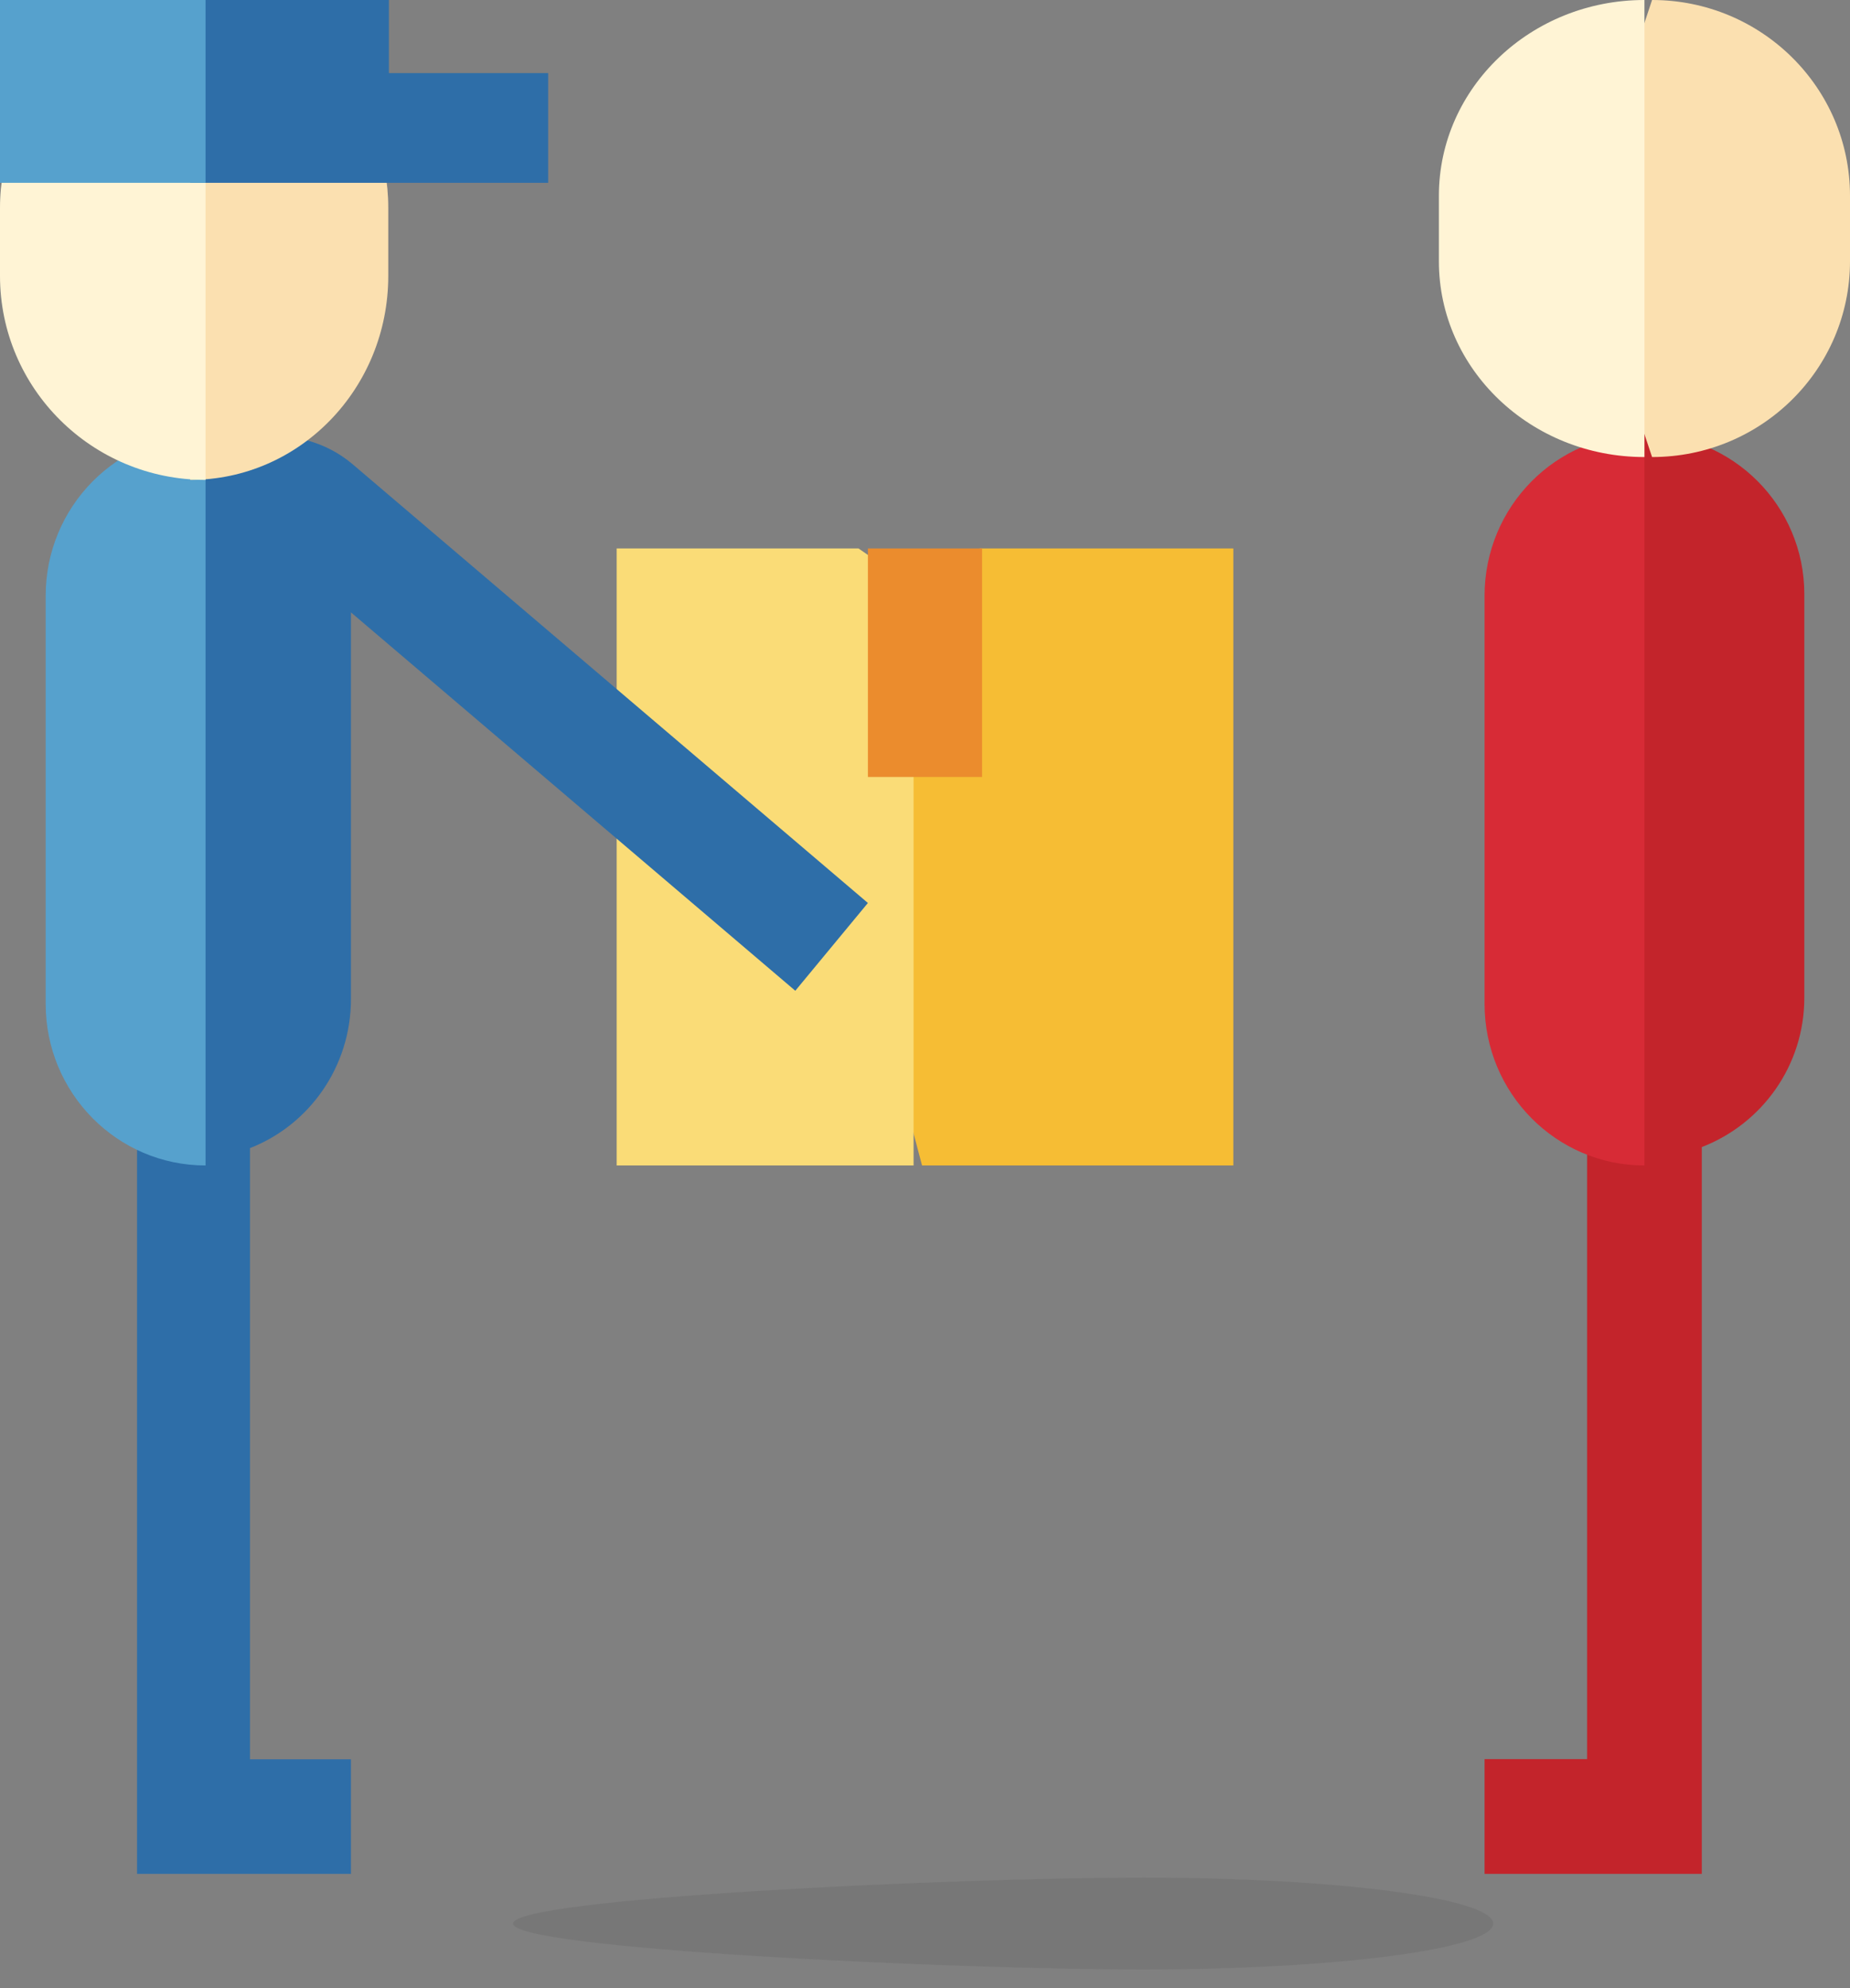 <?xml version="1.0" encoding="UTF-8"?>
<svg id="deliver" viewBox="0 0 81 87" version="1.1" xmlns="http://www.w3.org/2000/svg" xmlns:xlink="http://www.w3.org/1999/xlink">
    <rect x="0" y="0" width="81" height="87" fill="#808080" stroke="none"/>
    <defs></defs>
    <g id="Symbols" stroke="none" stroke-width="1" fill="none" fill-rule="evenodd">
        <g id="modal/illustration/2">
            <g id="deliver">
                <g id="Shadow" transform="translate(22, 82)" fill="#2D2D2D" fill-rule="nonzero" opacity="0.1">
                    <path d="M0.462,2.175 C0.462,1.064 19.591,0.165 28.053,0.165 C36.516,0.165 43.378,1.064 43.378,2.175 C43.378,3.285 36.516,4.184 28.053,4.184 C19.591,4.184 0.462,3.285 0.462,2.175 Z" id="Shape"></path>
                </g>
                <g>
                    <polyline id="Fill-1" fill="#F6BD34" points="54 24 42.898 24 40.371 25.669 37 38.273 40.371 51 54 51 54 24"></polyline>
                    <polyline id="Fill-2" fill="#FADC77" points="27 24 27 51 40 51 40 25.669 37.589 24 27 24"></polyline>
                    <polygon id="Fill-3" fill="#EB8C2D" points="38 34 43 34 43 24 38 24"></polygon>
                    <path d="M15.366,43.716 L15.366,26.797 L34.821,43.355 L38,39.514 L15.416,20.295 C13.283,18.509 10.53,19.091 8.472,19.091 L6,45.691 L6,82 L15.366,82 L15.366,76.986 L10.945,76.986 L10.945,50.241 C13.53,49.233 15.366,46.693 15.366,43.716" id="Fill-4" fill="#2E6EA8"></path>
                    <path d="M2,26.074 L2,43.926 C2,47.833 5.134,51 9,51 L9,19 C5.134,19 2,22.167 2,26.074" id="Fill-5" fill="#56A1CD"></path>
                    <path d="M16.849,7.435 L5,4 L8.334,21 C13.12,21 17,17.003 17,12.072 L17,9.089 C17,8.524 16.947,7.971 16.849,7.435" id="Fill-6" fill="#FBE0B0"></path>
                    <path d="M0.157,7.435 C0.055,7.971 0,8.524 0,9.089 L0,12.072 C0,17.003 4.029,21 9,21 L9,4 L0.157,7.435" id="Fill-7" fill="#FFF4D5"></path>
                    <polyline id="Fill-8" fill="#2E6EA8" points="17.028 3.2 17.028 0 8.342 0 5 4.222 8.342 8 24 8 24 3.2 17.028 3.2"></polyline>
                    <polygon id="Fill-9" fill="#56A1CD" points="0 8 9 8 9 0 0 0"></polygon>
                    <path d="M72,19 L68.652,34.83 L69.489,45.639 L69.489,76.979 L65,76.979 L65,82 L74.511,82 L74.511,50.195 C77.136,49.185 79,46.642 79,43.661 L79,25.999 C79,22.134 75.866,19 72,19" id="Fill-10" fill="#C3242B"></path>
                    <path d="M72,19 C68.134,19 65,22.167 65,26.074 L65,43.926 C65,47.833 68.134,51 72,51 L72,19" id="Fill-11" fill="#D72B36"></path>
                    <path d="M72.334,0 L69,10 L72.334,20 C77.12,20 81,16.164 81,11.432 L81,8.568 C81,3.836 77.12,0 72.334,0" id="Fill-12" fill="#FBE0B0"></path>
                    <path d="M63,8.568 L63,11.432 C63,16.164 67.029,20 72,20 L72,0 C67.029,0 63,3.836 63,8.568" id="Fill-13" fill="#FFF4D5"></path>
                </g>
            </g>
        </g>
    </g>
</svg>